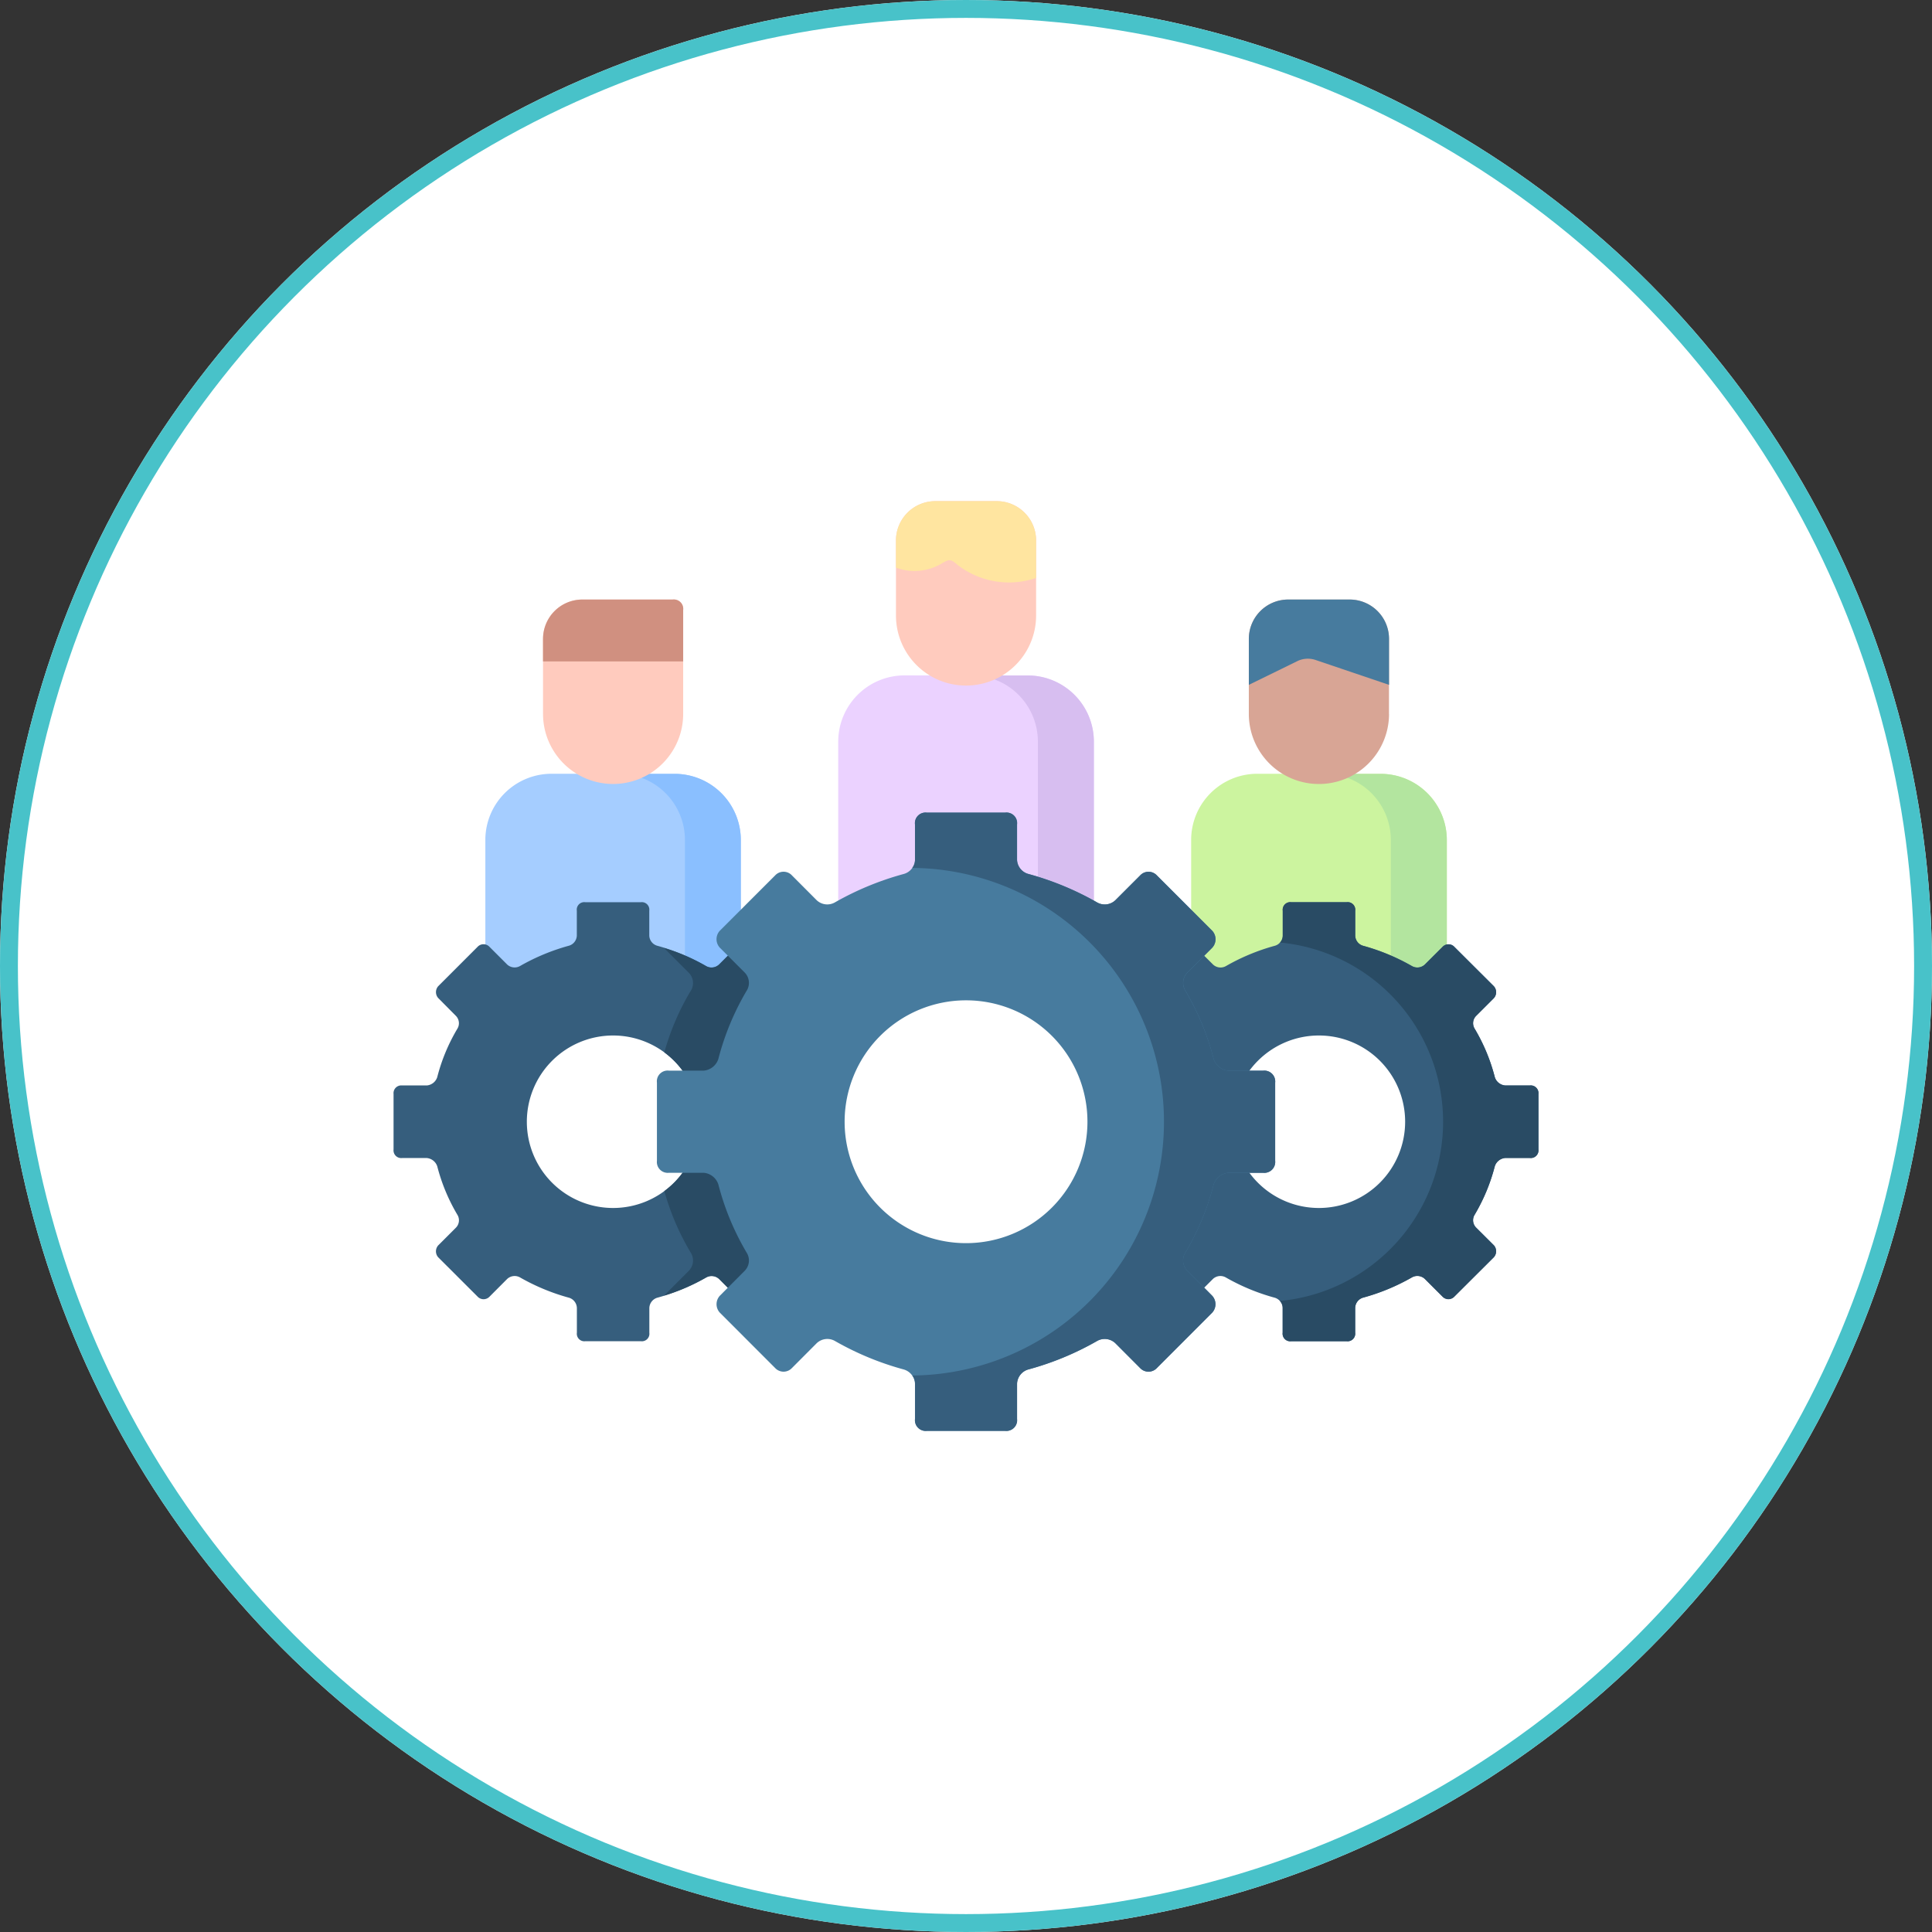 <svg xmlns="http://www.w3.org/2000/svg" xmlns:xlink="http://www.w3.org/1999/xlink" width="108" height="108" viewBox="0 0 108 108">
  <rect x="0" y="0" width="108" height="108" fill="#333333" stroke="none"/>
  <defs>
    <clipPath id="clip-path">
      <rect id="Rectangle_112" data-name="Rectangle 112" width="64" height="64" transform="translate(527 1824)" fill="#fff" stroke="#707070" stroke-width="1"/>
    </clipPath>
  </defs>
  <g id="Group_2699" data-name="Group 2699" transform="translate(-491 -1802)">
    <g id="Ellipse_44" data-name="Ellipse 44" transform="translate(491 1802)" fill="#fff" stroke="#48c2c9" stroke-width="1">
      <circle cx="54" cy="54" r="54" stroke="none"/>
      <circle cx="54" cy="54" r="53.5" fill="none"/>
    </g>
    <g id="Mask_Group_32" data-name="Mask Group 32" transform="translate(-14)" clip-path="url(#clip-path)">
      <g id="team-management" transform="translate(527 1824)">
        <path id="Path_1708" data-name="Path 1708" d="M14.2,21.259h1.52a3.7,3.7,0,0,1,3.692,3.7v9.177H5.131V24.954a3.7,3.7,0,0,1,3.692-3.7Z" fill="#a5cdff" fill-rule="evenodd"/>
        <path id="Path_1709" data-name="Path 1709" d="M14.2,21.259h1.52a3.7,3.7,0,0,1,3.692,3.7v9.177H16.289V24.954a3.7,3.7,0,0,0-3.692-3.7Z" fill="#8abfff" fill-rule="evenodd"/>
        <path id="Path_1710" data-name="Path 1710" d="M53.661,21.259h1.517a3.7,3.7,0,0,1,3.7,3.7v9.177H44.586V24.954a3.7,3.7,0,0,1,3.7-3.7Z" fill="#ccf49f" fill-rule="evenodd"/>
        <path id="Path_1711" data-name="Path 1711" d="M53.661,21.259h1.517a3.7,3.7,0,0,1,3.7,3.7v9.177H55.748V24.954a3.7,3.7,0,0,0-3.7-3.7Z" fill="#b3e59f" fill-rule="evenodd"/>
        <path id="Path_1712" data-name="Path 1712" d="M33.889,15.759h1.559a3.7,3.7,0,0,1,3.7,3.7v9.177H24.857V19.455a3.707,3.707,0,0,1,3.7-3.7Z" fill="#ebd2ff" fill-rule="evenodd"/>
        <path id="Path_1713" data-name="Path 1713" d="M33.931,15.759h1.517a3.7,3.7,0,0,1,3.7,3.7v9.177H36.018V19.455a3.7,3.7,0,0,0-3.7-3.7Z" fill="#d7bef0" fill-rule="evenodd"/>
        <path id="Path_1714" data-name="Path 1714" d="M12.274,35.885A4.821,4.821,0,1,0,17.093,40.7,4.82,4.82,0,0,0,12.274,35.885ZM0,39.152a.433.433,0,0,1,.475-.475H1.86a.673.673,0,0,0,.581-.461,10.279,10.279,0,0,1,1.12-2.7.585.585,0,0,0-.085-.737L2.5,33.795a.5.5,0,0,1,0-.67l2.193-2.193a.455.455,0,0,1,.673,0l.978.978a.613.613,0,0,0,.737.085,11.761,11.761,0,0,1,2.7-1.123.611.611,0,0,0,.464-.578V28.909a.419.419,0,0,1,.471-.475h3.108a.42.42,0,0,1,.471.475v1.386a.611.611,0,0,0,.464.578,11.76,11.76,0,0,1,2.7,1.123.613.613,0,0,0,.737-.085l.978-.978a.455.455,0,0,1,.673,0l2.193,2.193a.5.5,0,0,1,0,.67l-.978.981a.585.585,0,0,0-.085.737,10.279,10.279,0,0,1,1.12,2.7.674.674,0,0,0,.581.461H24.07a.433.433,0,0,1,.475.475v3.1a.431.431,0,0,1-.475.475H22.685a.682.682,0,0,0-.581.464,10.38,10.38,0,0,1-1.12,2.7.586.586,0,0,0,.085.737l.978.978a.5.5,0,0,1,0,.673L19.853,50.48a.458.458,0,0,1-.673,0L18.2,49.5a.613.613,0,0,0-.737-.082,11.735,11.735,0,0,1-2.7,1.12.618.618,0,0,0-.464.581V52.5a.421.421,0,0,1-.471.475H10.719a.421.421,0,0,1-.471-.475V51.118a.618.618,0,0,0-.464-.581,11.747,11.747,0,0,1-2.7-1.12.613.613,0,0,0-.737.082l-.978.981a.458.458,0,0,1-.673,0L2.5,48.287a.5.5,0,0,1,0-.673l.978-.978a.586.586,0,0,0,.085-.737,10.383,10.383,0,0,1-1.12-2.7.682.682,0,0,0-.581-.464H.475A.431.431,0,0,1,0,42.256Z" fill="#365e7d" fill-rule="evenodd"/>
        <path id="Path_1715" data-name="Path 1715" d="M16.608,33.394a13.966,13.966,0,0,0-1.471,3.434,4.819,4.819,0,0,1,0,7.753,13.97,13.97,0,0,0,1.471,3.434.822.822,0,0,1-.117,1.038L15.12,50.427a11.084,11.084,0,0,0,2.346-1.01.613.613,0,0,1,.737.082l.978.981a.458.458,0,0,0,.673,0l2.193-2.193a.5.5,0,0,0,0-.673l-.978-.978a.586.586,0,0,1-.085-.737,10.378,10.378,0,0,0,1.12-2.7.721.721,0,0,1,.319-.386,6.807,6.807,0,0,1,0-4.206.733.733,0,0,1-.319-.386,10.279,10.279,0,0,0-1.12-2.7.586.586,0,0,1,.085-.737l.978-.981a.5.5,0,0,0,0-.67l-2.193-2.193a.455.455,0,0,0-.673,0l-.978.978a.613.613,0,0,1-.737.085,10.735,10.735,0,0,0-2.346-1.01l1.371,1.371a.823.823,0,0,1,.117,1.038Z" fill="#294b64" fill-rule="evenodd"/>
        <path id="Path_1716" data-name="Path 1716" d="M51.729,35.885A4.821,4.821,0,1,0,56.548,40.7,4.819,4.819,0,0,0,51.729,35.885ZM39.459,39.152a.428.428,0,0,1,.471-.475h1.385a.673.673,0,0,0,.581-.461,10.279,10.279,0,0,1,1.12-2.7.585.585,0,0,0-.082-.737l-.981-.981a.5.5,0,0,1,0-.67l2.2-2.193a.451.451,0,0,1,.67,0l.982.978a.612.612,0,0,0,.737.085,11.667,11.667,0,0,1,2.7-1.123.607.607,0,0,0,.464-.578V28.909a.423.423,0,0,1,.475-.475h3.1a.423.423,0,0,1,.475.475v1.386a.608.608,0,0,0,.461.578,11.7,11.7,0,0,1,2.7,1.123.613.613,0,0,0,.737-.085l.981-.978a.451.451,0,0,1,.67,0l2.2,2.193a.5.5,0,0,1,0,.67l-.982.981a.585.585,0,0,0-.082.737,10.279,10.279,0,0,1,1.12,2.7.665.665,0,0,0,.581.461h1.382a.431.431,0,0,1,.475.475v3.1a.429.429,0,0,1-.475.475H62.143a.673.673,0,0,0-.581.464,10.384,10.384,0,0,1-1.12,2.7.586.586,0,0,0,.082.737l.982.978a.5.5,0,0,1,0,.673l-2.2,2.193a.454.454,0,0,1-.67,0l-.981-.981a.612.612,0,0,0-.737-.082,11.673,11.673,0,0,1-2.7,1.12.615.615,0,0,0-.461.581V52.5a.425.425,0,0,1-.475.475h-3.1A.425.425,0,0,1,49.7,52.5V51.118a.614.614,0,0,0-.464-.581,11.66,11.66,0,0,1-2.7-1.12.612.612,0,0,0-.737.082l-.982.981a.454.454,0,0,1-.67,0l-2.2-2.193a.5.5,0,0,1,0-.673l.981-.978a.586.586,0,0,0,.082-.737,10.383,10.383,0,0,1-1.12-2.7.682.682,0,0,0-.581-.464H39.93a.427.427,0,0,1-.471-.475Z" fill="#365e7d" fill-rule="evenodd"/>
        <path id="Path_1717" data-name="Path 1717" d="M32,33.919A6.787,6.787,0,1,0,38.789,40.7,6.784,6.784,0,0,0,32,33.919Zm-17.277,4.6a.6.6,0,0,1,.666-.67h1.952a.946.946,0,0,0,.815-.652,14.736,14.736,0,0,1,1.577-3.806.823.823,0,0,0-.117-1.038l-1.378-1.378a.7.7,0,0,1,0-.946l3.09-3.09a.64.64,0,0,1,.946,0l1.378,1.382a.862.862,0,0,0,1.038.113A16.567,16.567,0,0,1,28.5,26.861a.858.858,0,0,0,.652-.815V24.093a.593.593,0,0,1,.666-.666h4.373a.591.591,0,0,1,.666.666v1.952a.858.858,0,0,0,.652.815,16.509,16.509,0,0,1,3.806,1.577.862.862,0,0,0,1.038-.113l1.382-1.382a.637.637,0,0,1,.943,0l3.09,3.09a.7.7,0,0,1,0,.946l-1.378,1.378a.827.827,0,0,0-.117,1.038A14.492,14.492,0,0,1,45.844,37.2a.954.954,0,0,0,.819.652h1.949a.608.608,0,0,1,.67.67V42.89a.61.61,0,0,1-.67.67H46.663a.956.956,0,0,0-.819.648,14.394,14.394,0,0,1-1.577,3.806.827.827,0,0,0,.117,1.038l1.378,1.382a.7.7,0,0,1,0,.943l-3.09,3.093a.639.639,0,0,1-.943,0l-1.382-1.382a.863.863,0,0,0-1.038-.117A16.345,16.345,0,0,1,35.5,54.548a.865.865,0,0,0-.652.819v1.949a.6.6,0,0,1-.666.67H29.814a.6.6,0,0,1-.666-.67V55.367a.865.865,0,0,0-.652-.819,16.421,16.421,0,0,1-3.806-1.577.863.863,0,0,0-1.038.117L22.274,54.47a.643.643,0,0,1-.946,0l-3.09-3.093a.7.7,0,0,1,0-.943l1.378-1.382a.822.822,0,0,0,.117-1.038,14.636,14.636,0,0,1-1.577-3.806.947.947,0,0,0-.815-.648H15.389a.606.606,0,0,1-.666-.67Z" fill="#477b9e" fill-rule="evenodd"/>
        <path id="Path_1718" data-name="Path 1718" d="M55.648,17.907a3.919,3.919,0,0,1-7.838,0v-4.2A2.2,2.2,0,0,1,50,11.514h3.451a2.2,2.2,0,0,1,2.193,2.193v4.2Z" fill="#d8a595" fill-rule="evenodd"/>
        <path id="Path_1719" data-name="Path 1719" d="M16.19,17.907a3.917,3.917,0,0,1-7.834,0v-4.2a2.2,2.2,0,0,1,2.193-2.193h5.056a.525.525,0,0,1,.585.585Z" fill="#ffcbbe" fill-rule="evenodd"/>
        <path id="Path_1720" data-name="Path 1720" d="M47.811,13.708v2.576l2.679-1.311a1.348,1.348,0,0,1,1.077-.071l4.082,1.382V13.708a2.2,2.2,0,0,0-2.193-2.193H50A2.2,2.2,0,0,0,47.811,13.708Z" fill="#477b9e" fill-rule="evenodd"/>
        <path id="Path_1721" data-name="Path 1721" d="M8.355,13.708v1.265H16.19V12.1a.525.525,0,0,0-.585-.585H10.549a2.2,2.2,0,0,0-2.193,2.193Z" fill="#d09080" fill-rule="evenodd"/>
        <path id="Path_1722" data-name="Path 1722" d="M35.919,12.407a3.917,3.917,0,0,1-7.834,0v-4.2a2.2,2.2,0,0,1,2.19-2.193h3.451a2.2,2.2,0,0,1,2.193,2.193Z" fill="#ffcbbe" fill-rule="evenodd"/>
        <path id="Path_1723" data-name="Path 1723" d="M28.085,8.209V9.732A2.966,2.966,0,0,0,30.639,9.5c.415-.234.482-.28.889.078a4.7,4.7,0,0,0,4.39.73v-2.1a2.2,2.2,0,0,0-2.193-2.193H30.275a2.2,2.2,0,0,0-2.19,2.193Z" fill="#ffe5a0" fill-rule="evenodd"/>
        <path id="Path_1724" data-name="Path 1724" d="M42.457,36.59A14.186,14.186,0,0,1,29,54.892a.727.727,0,0,1,.152.475v1.949a.6.6,0,0,0,.666.67h4.373a.6.6,0,0,0,.666-.67V55.366a.865.865,0,0,1,.652-.819,16.356,16.356,0,0,0,3.806-1.577.863.863,0,0,1,1.038.117L41.73,54.47a.639.639,0,0,0,.943,0l3.09-3.093a.7.7,0,0,0,0-.943l-.446-.45-.932-.932a.827.827,0,0,1-.117-1.038,14.394,14.394,0,0,0,1.577-3.806.956.956,0,0,1,.819-.648h1.949a.61.61,0,0,0,.67-.67V38.521a.608.608,0,0,0-.67-.67H46.663a.954.954,0,0,1-.819-.652,14.492,14.492,0,0,0-1.577-3.806.827.827,0,0,1,.117-1.038l.932-.932.446-.446a.7.7,0,0,0,0-.946l-3.09-3.09a.637.637,0,0,0-.943,0l-1.382,1.382a.862.862,0,0,1-1.038.113A16.5,16.5,0,0,0,35.5,26.86a.858.858,0,0,1-.652-.815V24.093a.591.591,0,0,0-.666-.666H29.814a.592.592,0,0,0-.666.666v1.952a.717.717,0,0,1-.152.471A14.192,14.192,0,0,1,42.457,36.59Z" fill="#365e7d" fill-rule="evenodd"/>
        <path id="Path_1725" data-name="Path 1725" d="M49.547,30.687a10.063,10.063,0,0,1,0,20.038.52.52,0,0,1,.156.393V52.5a.425.425,0,0,0,.475.475h3.1a.425.425,0,0,0,.475-.475V51.118a.615.615,0,0,1,.461-.581,11.683,11.683,0,0,0,2.7-1.12.612.612,0,0,1,.737.082l.981.981a.454.454,0,0,0,.67,0l2.2-2.193a.5.5,0,0,0,0-.673l-.982-.978a.586.586,0,0,1-.082-.737,10.378,10.378,0,0,0,1.12-2.7.673.673,0,0,1,.581-.464h1.382A.429.429,0,0,0,64,42.256v-3.1a.431.431,0,0,0-.475-.475H62.143a.665.665,0,0,1-.581-.461,10.283,10.283,0,0,0-1.12-2.7.585.585,0,0,1,.082-.737l.982-.981a.5.5,0,0,0,0-.67l-2.2-2.193a.451.451,0,0,0-.67,0l-.981.978a.613.613,0,0,1-.737.085,11.7,11.7,0,0,0-2.7-1.123.608.608,0,0,1-.461-.578V28.909a.423.423,0,0,0-.475-.475h-3.1a.424.424,0,0,0-.475.475v1.386a.525.525,0,0,1-.156.393Z" fill="#294b64" fill-rule="evenodd"/>
      </g>
    </g>
  </g>
</svg>
